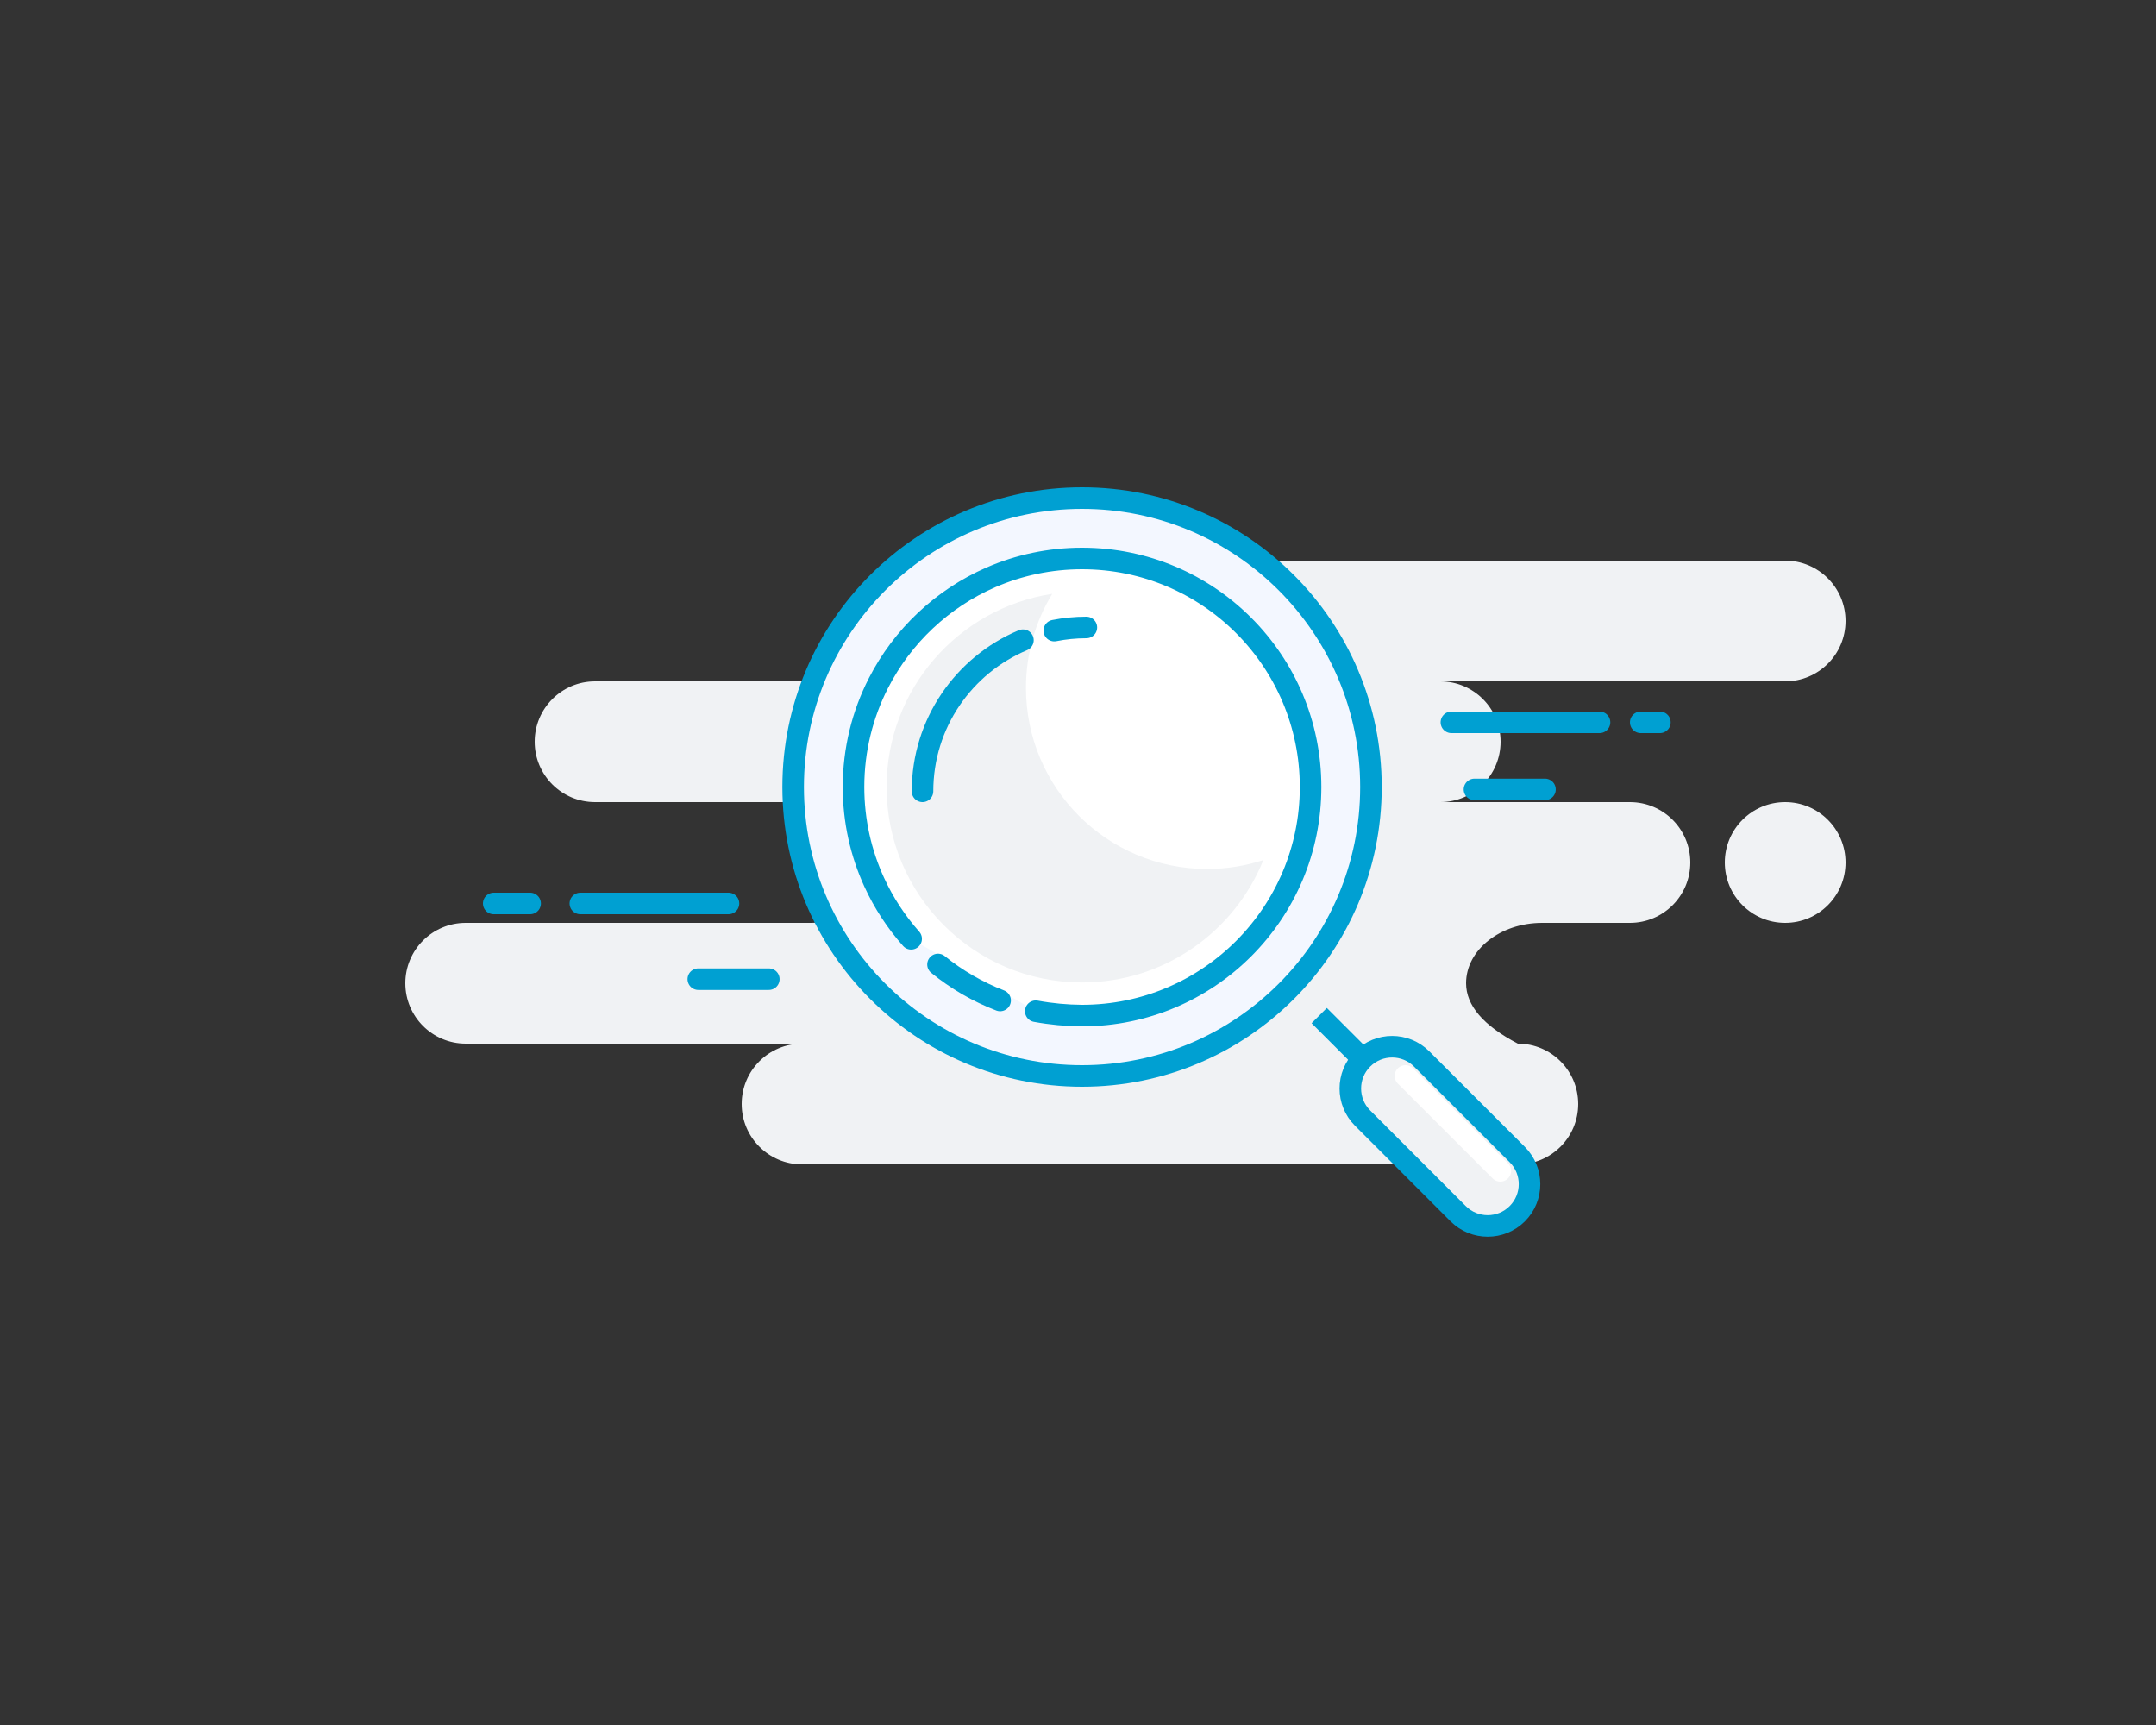 <svg width="250" height="200" viewBox="0 0 250 200" fill="none" xmlns="http://www.w3.org/2000/svg">
<rect x="0" y="0" width="250" height="200" fill="#333333" stroke="none"/>
<!-- Background clouds -->
<path fill-rule="evenodd" clip-rule="evenodd" d="M207 65C210.866 65 214 68.134 214 72C214 75.866 210.866 79 207 79H167C170.866 79 174 82.134 174 86C174 89.866 170.866 93 167 93H189C192.866 93 196 96.134 196 100C196 103.866 192.866 107 189 107H178.826C173.952 107 170 110.134 170 114C170 116.577 172 118.911 176 121C179.866 121 183 124.134 183 128C183 131.866 179.866 135 176 135H93C89.134 135 86 131.866 86 128C86 124.134 89.134 121 93 121H54C50.134 121 47 117.866 47 114C47 110.134 50.134 107 54 107H94C97.866 107 101 103.866 101 100C101 96.134 97.866 93 94 93H69C65.134 93 62 89.866 62 86C62 82.134 65.134 79 69 79H109C105.134 79 102 75.866 102 72C102 68.134 105.134 65 109 65H207ZM207 93C210.866 93 214 96.134 214 100C214 103.866 210.866 107 207 107C203.134 107 200 103.866 200 100C200 96.134 203.134 93 207 93Z" fill="#F0F2F4"/>

<!-- Magnifier - positioned in center -->
<g transform="translate(56, 56.5)">
<path d="M69.469 68.25C87.97 68.25 102.969 53.252 102.969 34.75C102.969 16.248 87.97 1.25 69.469 1.25C50.967 1.25 35.969 16.248 35.969 34.75C35.969 53.252 50.967 68.25 69.469 68.25Z" fill="#F3F7FF" stroke="#00A0D2" stroke-width="2.5"/>
<path fill-rule="evenodd" clip-rule="evenodd" d="M64.101 60.744C65.86 61.069 67.649 61.237 69.469 61.25C84.104 61.25 95.969 49.386 95.969 34.75C95.969 20.114 84.104 8.25 69.469 8.25C65.709 8.25 62.132 9.033 58.893 10.445C53.263 12.898 48.65 17.25 45.865 22.692C44.013 26.309 42.969 30.407 42.969 34.75C42.969 38.69 43.829 42.429 45.371 45.79C46.472 48.19 47.921 50.396 49.653 52.346" fill="white"/>
<path d="M64.101 60.744C65.86 61.069 67.649 61.237 69.469 61.25C84.104 61.25 95.969 49.386 95.969 34.75C95.969 20.114 84.104 8.25 69.469 8.25C65.709 8.25 62.132 9.033 58.893 10.445C53.263 12.898 48.65 17.25 45.865 22.692C44.013 26.309 42.969 30.407 42.969 34.75C42.969 38.69 43.829 42.429 45.371 45.79C46.472 48.19 47.921 50.396 49.653 52.346" stroke="#00A0D2" stroke-width="2.5" stroke-linecap="round"/>
<path d="M52.766 55.324C54.914 57.07 57.341 58.486 59.969 59.496" stroke="#00A0D2" stroke-width="2.5" stroke-linecap="round"/>
<path d="M96.969 61.25L102.969 67.25" stroke="#00A0D2" stroke-width="2.5"/>
<path fill-rule="evenodd" clip-rule="evenodd" d="M101.998 66.279C100.105 68.172 100.105 71.24 101.998 73.133L113.083 84.218C114.976 86.111 118.044 86.111 119.937 84.218C121.83 82.326 121.83 79.257 119.937 77.364L108.852 66.279C106.959 64.386 103.89 64.386 101.998 66.279Z" fill="#F0F2F4" stroke="#00A0D2" stroke-width="2.5"/>
<path d="M106.969 68.25L117.969 79.25" stroke="white" stroke-width="2.5" stroke-linecap="round"/>
<path fill-rule="evenodd" clip-rule="evenodd" d="M62.965 23.25C62.965 34.849 72.367 44.251 83.965 44.251C86.244 44.251 88.437 43.888 90.492 43.217C87.138 51.538 78.988 57.411 69.465 57.411C56.95 57.411 46.805 47.266 46.805 34.751C46.805 23.41 55.135 14.015 66.01 12.352C64.078 15.53 62.965 19.26 62.965 23.25Z" fill="#F0F2F4"/>
<path d="M69.969 16.25C68.695 16.25 67.451 16.375 66.248 16.614M62.614 17.726C55.773 20.601 50.969 27.364 50.969 35.25" stroke="#00A0D2" stroke-width="2.5" stroke-linecap="round"/>
<path d="M123.148 35.027H114.973M129.473 27.25H112.297H129.473ZM136.473 27.25H134.251H136.473Z" stroke="#00A0D2" stroke-width="2.5" stroke-linecap="round" stroke-linejoin="round"/>
<path d="M33.147 57.027H24.971M28.471 48.25H11.295H28.471ZM5.471 48.25H1.25H5.471Z" stroke="#00A0D2" stroke-width="2.5" stroke-linecap="round" stroke-linejoin="round"/>
</g>
</svg>
